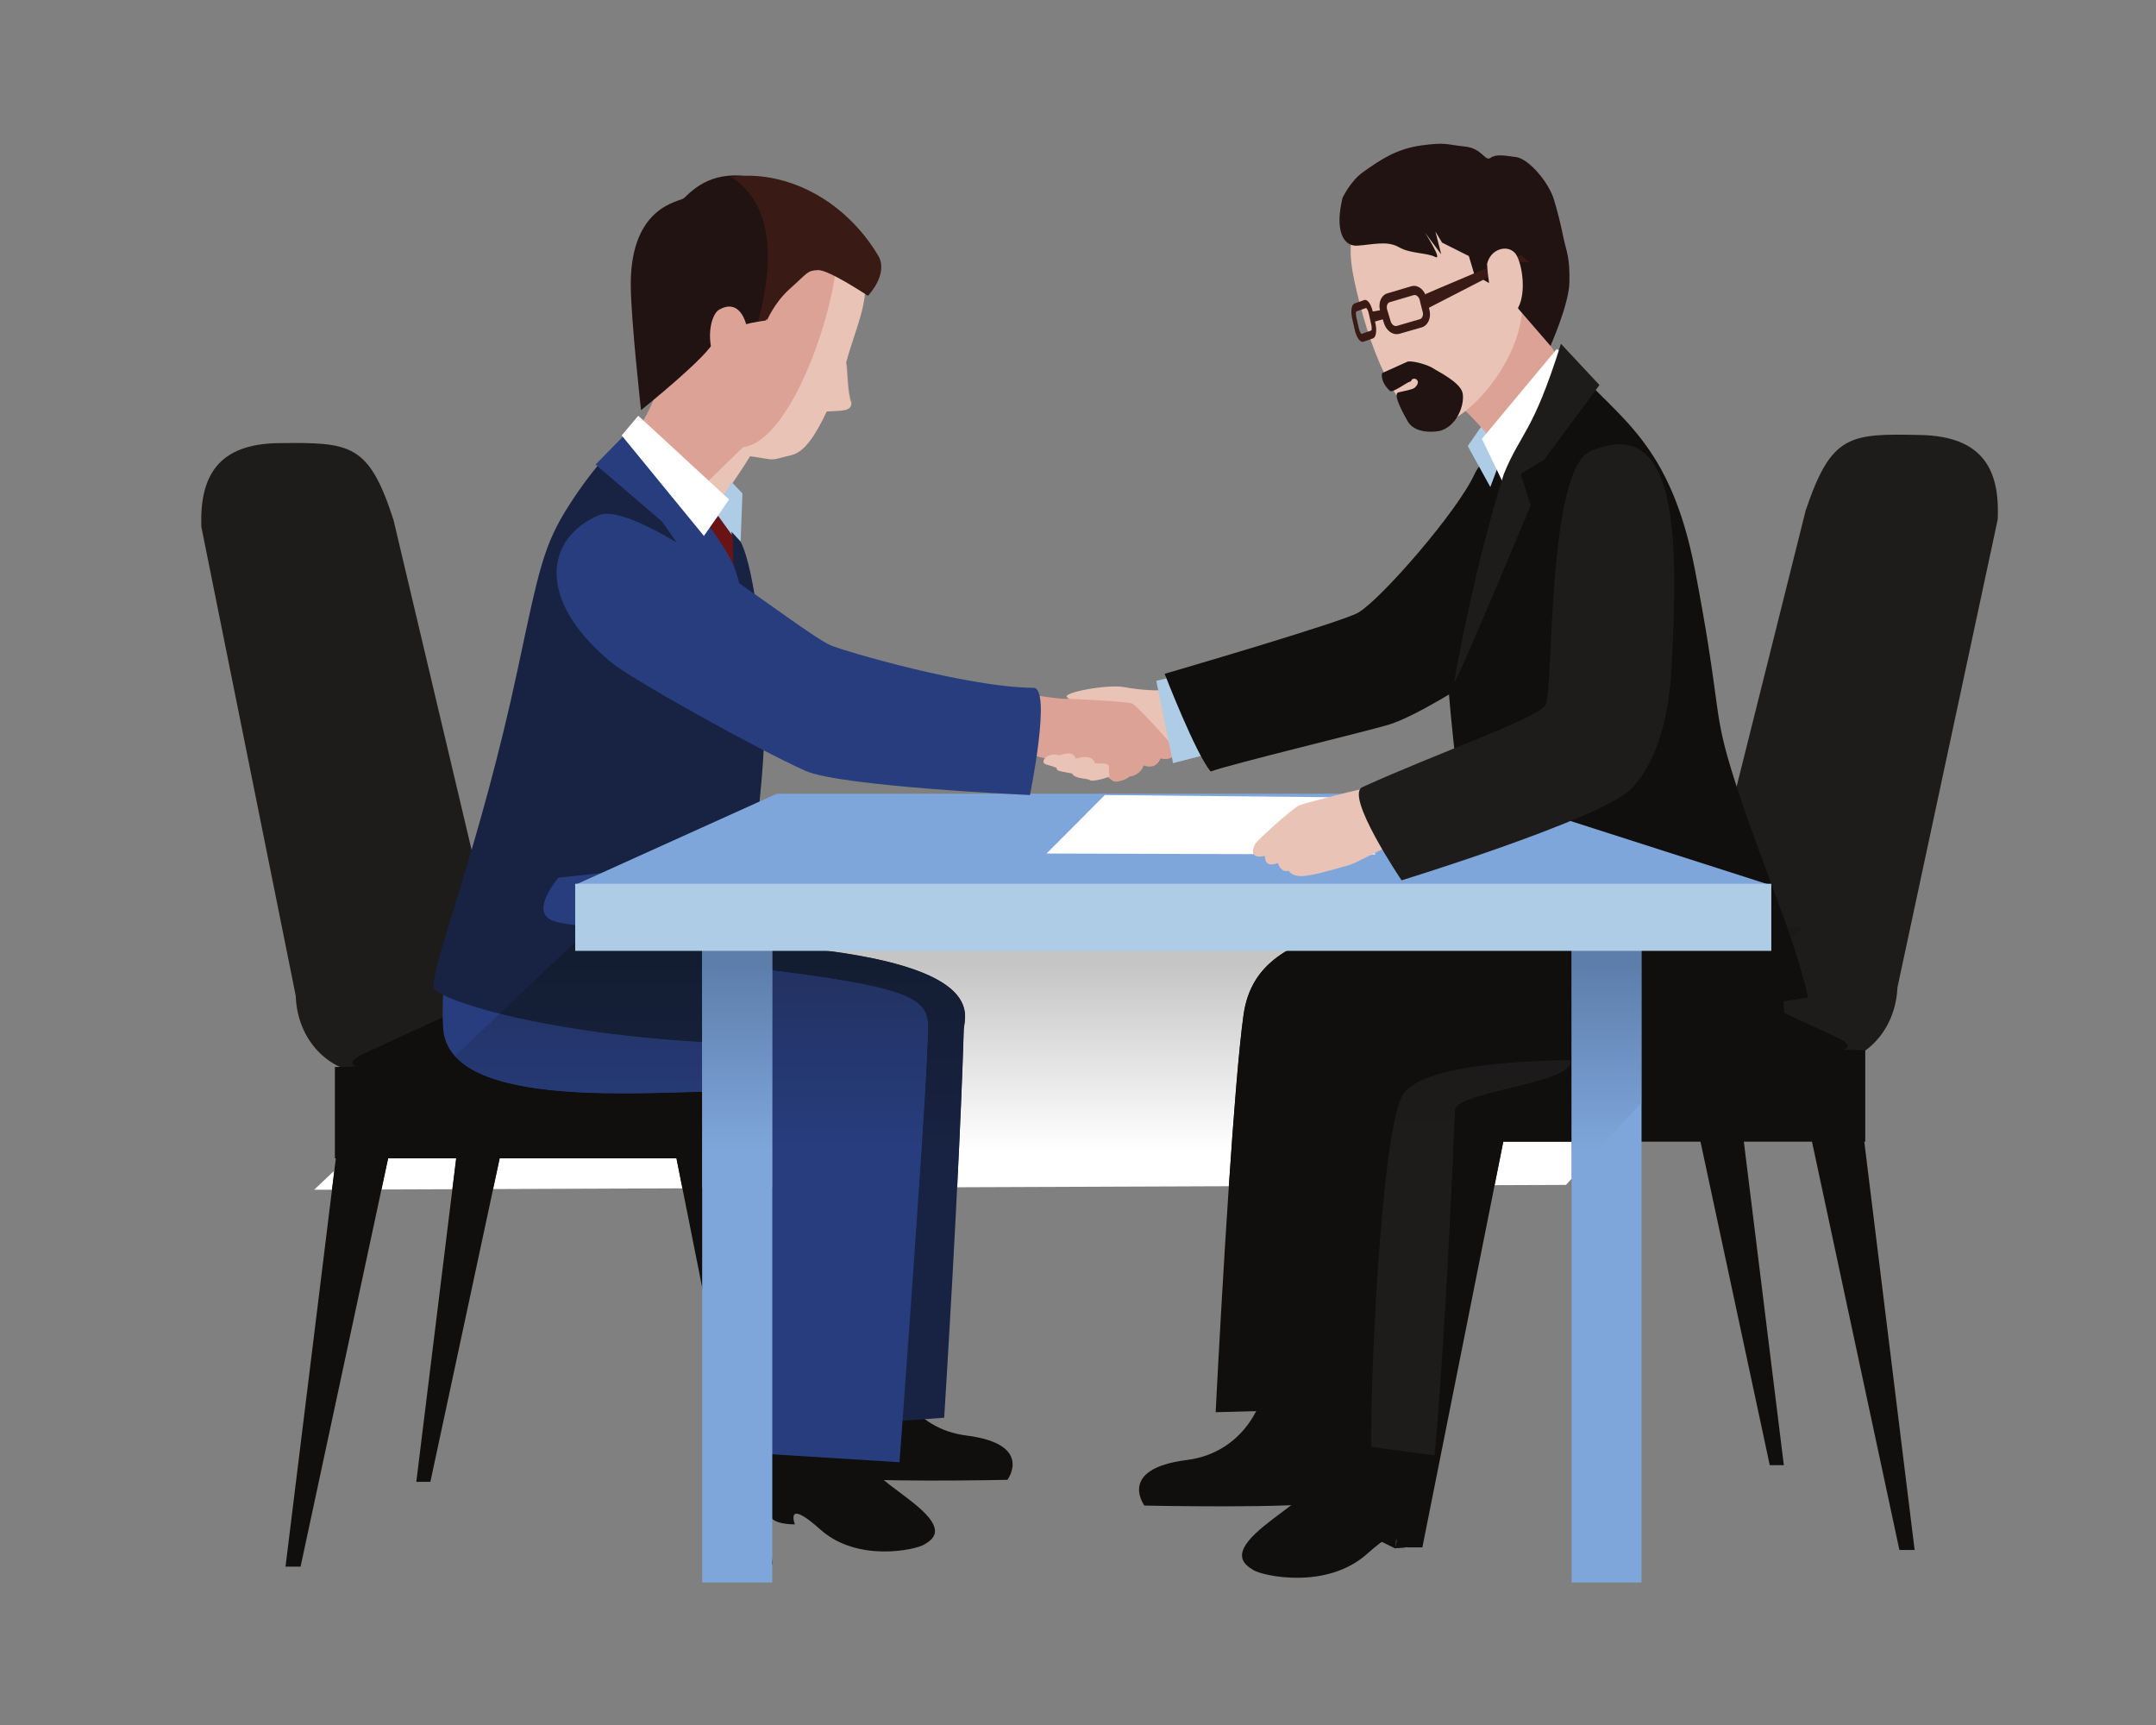 <svg width="750" height="600" viewBox="0 0 750 600" fill="none" xmlns="http://www.w3.org/2000/svg">
<rect x="0" y="0" width="750" height="600" fill="#808080" stroke="none"/>
<path d="M249.725 400.992L283.512 379.031L282.498 352.452L243.024 370.81L249.725 400.992Z" fill="#100F0D"/>
<path d="M293.987 514.627H298.83L283.175 374.244L274.672 354.141L160.643 355.549V384.774H160.924L144.819 515.416H149.718L177.705 384.774H268.084L293.987 514.627" fill="#100F0D"/>
<path d="M136.88 180.816C128.264 154.238 122.014 153.844 97.068 154.125C76.12 154.35 69.419 165.275 70.039 183.238L102.868 346.314C103.487 364.277 117.959 376.328 135.022 373.062C152.028 369.796 175.847 358.646 174.721 340.683L136.88 180.816" fill="#1E1C1B"/>
<path d="M263.467 544.078H268.76L253.499 402.907L253.725 367.093L116.495 371.147V402.907H116.833L99.32 544.923H104.557L135.021 402.907H235.311L263.467 544.078" fill="#100F0D"/>
<path d="M127.364 371.203C121.395 371.203 120.945 369.119 126.351 366.585L159.63 351.212C165.092 348.735 174.44 346.707 180.409 346.707L274.336 347.27C280.305 347.327 285.485 350.818 280.811 354.535L262.51 365.121C257.78 368.838 248.996 371.822 243.027 371.822L127.364 371.203" fill="#100F0D"/>
<path d="M281.316 466.013C284.094 473.802 282.086 482.149 280.991 492.641C279.921 503.14 277.468 511.049 288.011 513.445C298.548 515.841 350.447 514.722 350.447 514.722C350.447 514.722 359.764 502.289 336.138 499.305C317.793 496.996 308.258 480.716 308.796 465.418C308.921 461.489 281.316 466.013 281.316 466.013Z" fill="#100F0D"/>
<path d="M267.496 490.033C266.52 498.792 265.031 514.766 267.69 526.791C268.497 530.42 276.506 530.208 276.506 530.208C276.506 530.208 272.889 520.804 285.29 531.941C298.204 543.547 318.432 539.099 321.517 537.228C324.664 535.357 328.318 532.51 320.897 525.484C314.534 519.459 303.829 513.64 301.345 507.971C298.874 502.328 298.123 484.464 298.123 484.464L267.496 490.033" fill="#100F0D"/>
<path d="M230.638 327.113C347.877 329.027 335.432 352.565 335.263 358.14C333.799 408.369 328.45 493.117 328.45 493.117L278.727 496.721C278.727 496.721 268.31 414.845 279.853 377.68C283.345 366.361 173.595 349.468 173.595 349.468L230.638 327.113" fill="#182242"/>
<path d="M240.83 334.377C327.493 343.612 323.213 347.216 322.65 362.983C321.411 394.517 312.908 508.603 312.908 508.603L262.172 505.449C262.172 505.449 262.172 441.762 264.368 381.453C264.425 378.975 252.937 379.482 237.283 379.932C205.186 380.889 155.745 381.847 154.168 357.689C152.197 328.126 166.331 296.986 166.331 296.986L240.83 334.377" fill="#273D7E"/>
<path d="M180.184 232.341C187.561 197.71 189.082 189.545 198.091 175.523C206.594 162.29 216.392 151.535 224.107 146.411C224.107 146.411 236.383 159.306 243.365 169.329C245.336 172.089 255.754 184.646 257.612 188.362C262.624 197.991 266.453 231.046 265.833 256.329C264.876 291.299 251.924 362.813 251.924 362.813C190.489 360.223 150.846 347.497 150.79 343.217C150.734 333.532 166.895 294.734 180.184 232.341Z" fill="#182242"/>
<path d="M231.338 125.626C229.335 133.146 227.596 141.993 220.269 151.347C214.67 158.492 219.224 159.487 219.224 159.487L246.022 180.579C246.022 180.579 250.108 163.423 257.503 158.374C264.88 153.337 231.338 125.626 231.338 125.626" fill="#DCA296"/>
<path d="M295.907 90.712C289.375 69.827 240.622 53.51 231.325 85.551C214.338 143.882 250.402 156.934 250.402 156.934C262.953 158.398 265.894 160.219 275.466 157.898C280.134 156.778 283.857 150.884 287.723 142.731C291.784 142.412 296.301 142.913 296.233 140.041C294.725 135.961 295.006 128.772 294.399 125.894C298.053 112.767 299.048 100.536 295.907 90.712Z" fill="#DCA296"/>
<path d="M260.932 158.693C270.774 160.05 266.688 160.388 275.341 158.298C279.99 157.191 283.7 151.272 287.573 143.132C291.653 142.819 296.164 143.307 296.095 140.442C294.587 136.337 294.837 129.167 294.256 126.289C297.916 113.168 303.165 103.42 300.024 93.604C299.693 92.565 295 89.049 294.456 88.047L291.09 91.013C288.843 114.207 273.677 153.95 258.523 155.483L237.97 175.542L246.022 180.579C246.022 180.579 256.458 166.107 260.932 158.693" fill="#E9C3B5"/>
<path d="M237.871 68.945C243.121 63.871 249.984 58.559 265.407 62.225C280.38 65.798 289.802 70.203 297.229 82.742C301.04 89.086 296.46 94.642 296.46 94.642C296.46 94.642 288.188 87.472 284.378 87.615C280.561 87.778 275.831 93.941 269.53 99.56C264.231 104.265 266.458 111.448 266.458 111.448C266.458 111.448 249.84 113.55 248.408 118.486C246.969 123.442 222.993 142.656 222.993 142.656C222.993 142.656 219.508 111.36 219.42 99.385C219.201 71.436 236.632 70.184 237.871 68.945" fill="#211311"/>
<path d="M274.742 100.474C281.018 94.881 280.736 94.105 284.547 93.948C288.332 93.805 301.934 102.895 301.934 102.895C301.934 102.895 309.305 95.262 305.463 88.843C298.017 76.329 285.635 65.937 270.632 62.37C264.575 60.931 259.107 60.838 254.352 61.576C260.971 65.874 272.947 76.98 263.755 111.755C268.31 110.529 266.796 111.467 266.796 111.467C266.796 111.467 269.412 105.192 274.742 100.474Z" fill="#3A1A14"/>
<path d="M259.913 114.288C259.287 110.784 256.766 104.077 250.265 107.649C246.442 109.745 245.128 122.284 250.89 127.308C256.572 132.307 259.913 114.288 259.913 114.288Z" fill="#DCA296"/>
<path d="M254.651 178.708L253.912 214.271L227.415 162.209L254.651 178.708Z" fill="#AECCE5"/>
<path d="M254.488 167.633L258.267 171.632L257.636 188.375L248.507 178.477L254.488 167.633" fill="#AECCE5"/>
<path d="M249.789 179.396L243.852 187.43L252.486 201.557L255.189 201.426L254.838 186.385L249.789 179.396" fill="#6A1317"/>
<path d="M255.07 196.414L257.198 223.431L248.751 198.642L255.07 196.414Z" fill="#A51C21"/>
<path d="M219.351 149.158L207.188 161.577L230.331 181.436L239.466 194.544L237.589 201.595L263.699 254.853C263.699 254.853 260.908 209.76 255.071 196.415C249.214 183.075 219.351 149.158 219.351 149.158" fill="#273D7E"/>
<path d="M222.028 144.615L253.618 173.734L244.877 186.416L216.259 151.454L222.028 144.615Z" fill="white"/>
<path d="M225.57 301.603C216.109 303.067 194.261 305.263 194.261 305.263C194.261 305.263 184.801 316.188 191.333 319.792C197.865 323.452 230.638 322.72 230.638 322.72L225.57 301.603" fill="#273D7E"/>
<path d="M405.659 239.937C402.812 240.368 396.437 240.018 390.974 238.979C385.518 237.941 369.076 240.888 371.209 242.552C373.362 244.21 372.411 244.26 380.363 244.223C388.334 244.198 387.877 248.352 389.335 249.084C390.799 249.816 385.863 268.023 385.863 268.023C385.863 268.023 407.286 259.12 411.29 255.61C415.276 252.1 405.659 239.937 405.659 239.937" fill="#E9C3B5"/>
<path d="M339.612 238.503C347.102 240.086 368.137 243.165 370.283 243.071C372.429 242.971 392.057 244.022 393.758 244.673C395.466 245.311 407.254 258.406 408.299 260.046C409.313 261.66 408.499 264.807 403.682 263.818C403.682 263.818 402.424 267.942 397.825 266.227C396.981 269.124 393.69 270.238 392.97 270.031C392.282 271.007 388.521 272.365 387.295 271.708C386.081 271.045 379.856 265.351 377.935 264.945C376.002 264.557 364.376 264.726 360.003 262.773C355.617 260.803 342.065 261.741 341.076 261.316C340.113 260.872 339.612 238.503 339.612 238.503" fill="#DCA296"/>
<path d="M385.962 270.094C383.923 270.983 379.668 271.959 379.155 271.352C378.654 270.726 373.574 270.952 372.998 269.062C368.349 268.161 367.548 268.199 367.511 267.085C365.077 265.909 362.374 266.19 363.094 264.401C363.807 262.63 366.654 262.011 368.587 262.736C371.246 261.66 373.643 261.71 374.218 263.919C376.734 263.018 380.231 262.862 380.813 265.383C383.228 265.909 385.893 264.851 385.831 267.229C385.774 269.613 385.962 270.094 385.962 270.094" fill="#E9C3B5"/>
<path d="M410.814 234.75L402.235 236.802L408.067 265.439L425.054 261.072L410.814 234.75Z" fill="#AECCE5"/>
<path d="M532.809 152.335C530.669 158.129 517.686 154.525 512.912 164.961C507.087 177.706 480.934 207.902 472.625 213.013C467.35 216.261 405.146 234.368 405.146 234.368C405.146 234.368 415.963 262.354 421.175 268.354C427.344 265.921 477.893 253.814 483.78 251.843C501.256 246.024 546.411 213.501 546.411 213.501L532.809 152.335Z" fill="#100F0D"/>
<path d="M524.717 134.767L510.577 155.139L518.429 169.398L529.554 139.822L524.717 134.767" fill="#AECCE5"/>
<path d="M522.241 90.488C524.099 98.09 540.479 123.561 548.707 132.164C556.916 140.767 557.879 137.977 557.879 137.977L523.404 158.273C523.404 158.273 512.292 144.021 504.991 138.871C497.652 133.716 522.241 90.488 522.241 90.488" fill="#DCA296"/>
<path d="M472.932 105.31C479.301 130.131 489.969 149.927 501.137 147.606C512.293 145.31 533.629 120.796 529.049 98.703C524.475 76.635 509.803 58.56 489.537 66.136C467.432 74.37 467.339 83.474 472.932 105.31Z" fill="#E9C3B5"/>
<path d="M467.044 68.764C464.392 79.501 466.869 85.782 472.212 85.444C477.506 85.113 482.549 83.592 486.672 86.001C490.545 88.254 496.357 87.866 499.223 89.355C502.076 90.819 495.713 80.94 495.713 80.94L501.363 88.466L499.329 80.545L501.651 84.387L510.961 89.055L512.907 95.549L519.714 99.428L521.428 94.479L528.229 107.449L539.36 120.307C539.36 120.307 545.78 105.842 545.936 98.327C546.161 89.392 544.922 87.628 543.896 82.766C542.589 76.622 542.232 75.19 540.599 69.521C538.784 63.371 531.752 55.218 527.422 54.636C523.105 54.073 520.446 53.541 518.513 54.905C516.548 56.288 515.691 51.545 509.421 50.945C503.171 50.319 503.19 49.38 494.468 50.575C485.765 51.802 480.39 55.425 474.008 59.973C469.797 62.995 467.044 68.764 467.044 68.764" fill="#211311"/>
<path d="M493.877 104.359C493.57 103.189 492.7 102.52 491.975 102.614H491.943L491.837 102.632L483.447 105.104C482.696 105.323 482.264 106.268 482.471 107.394L482.571 107.782L483.772 111.792C484.11 112.868 484.986 113.5 485.712 113.388L486.018 113.331L493.914 111.029C494.634 110.835 495.122 109.903 494.978 108.82L494.965 108.733L494.202 105.754L493.877 104.359ZM486.713 116.128L486.256 116.203C484.26 116.472 482.227 114.858 481.457 112.474L482.602 112.124L481.457 112.468L480.174 108.395L480.005 107.725C479.48 105.204 480.493 102.701 482.533 102.063L490.942 99.567L491.449 99.46C493.608 99.178 495.641 101.037 496.248 103.658L496.611 105.066L497.262 107.857L497.393 108.501C497.731 110.935 496.598 113.256 494.615 113.857L486.713 116.128" fill="#3A1A14"/>
<path d="M476.134 108.964C475.84 107.587 475.264 107.137 475.258 107.137V107.105L471.817 108.332C471.804 108.332 471.548 108.701 471.761 109.946L471.861 110.509L472.737 114.332C473.037 115.702 473.606 116.153 473.606 116.134L473.706 116.115L477.041 114.958C477.041 114.964 477.298 114.539 477.11 113.344L477.029 112.974L476.134 108.964ZM474.238 118.874L474.057 118.925C472.787 118.887 471.817 116.96 471.291 114.826L470.403 110.935L470.24 110.077C469.934 108.157 470.071 106.036 471.191 105.541L474.632 104.353L474.764 104.309L474.814 104.296C476.103 104.334 477.066 106.317 477.561 108.463L478.436 112.374L478.587 113.193C478.887 115.114 478.737 117.204 477.636 117.698L474.238 118.874" fill="#3A1A14"/>
<path d="M495.805 102.32C495.805 102.32 528.384 88.167 529.379 88.899C530.536 90.2 532.15 91.333 532.15 91.333L528.177 91.039L496.38 107.388L495.805 102.32" fill="#3A1A14"/>
<path d="M489.697 125.757C492.256 125.456 497.118 127.14 498.532 128.103C499.921 129.079 508.124 132.952 508.818 136.831C509.506 140.729 506.941 147.918 501.304 149.745C499.433 150.346 492.175 151.009 489.685 146.535C488.596 144.565 484.21 137.019 486.481 136.475C488.709 135.937 491.481 135.492 492.2 134.798C494.19 132.908 492.857 131.601 491.837 131.719C490.811 131.832 491.124 132.708 490.367 132.796C489.591 132.896 484.379 136.769 483.547 135.999C479.949 132.652 480.781 129.78 480.781 129.78L489.697 125.757" fill="#211311"/>
<path d="M517.304 91.82C518.474 86.458 524.643 84.837 527.252 88.316C529.848 91.864 531.957 106.523 525.175 110.027C518.392 113.512 517.304 91.82 517.304 91.82Z" fill="#E9C3B5"/>
<path d="M481.258 107.707L476.784 108.476L477.322 112.093L482.008 110.785L481.258 107.707Z" fill="#3A1A14"/>
<path d="M547.115 125.075L541.547 121.396L515.519 152.63L524.935 172.283L547.115 125.075Z" fill="white"/>
<path d="M513.262 397.501L479.476 375.483L480.489 348.961L519.963 367.318L513.262 397.501Z" fill="#100F0D"/>
<path d="M471.367 508.771H466.524L482.179 368.388L490.682 348.341L604.711 349.692V378.918H604.374L620.535 509.615H615.636L587.649 378.918H497.27L471.367 508.771" fill="#100F0D"/>
<path d="M628.136 177.55C637.089 151.028 643.34 150.746 668.286 151.309C689.233 151.816 695.822 162.797 694.921 180.76L660.064 343.442C659.22 361.405 644.579 373.23 627.629 369.739C610.623 366.304 586.973 354.817 588.268 336.91L628.136 177.55" fill="#1E1C1B"/>
<path d="M494.792 538.221H489.499L504.703 397.106L504.478 361.236L648.859 365.347V397.106H648.521L666.034 539.122H660.74L630.332 397.106H522.948L494.792 538.221" fill="#100F0D"/>
<path d="M637.991 365.404C643.96 365.347 644.41 363.264 638.948 360.786L605.668 345.413C600.263 342.879 590.915 340.852 584.946 340.909L491.019 341.472C484.994 341.472 479.814 344.963 484.544 348.679L502.845 359.322C507.575 362.982 516.303 366.023 522.328 365.967L637.991 365.404" fill="#100F0D"/>
<path d="M469.171 473.603C466.312 481.605 468.376 490.189 469.496 500.995C470.604 511.769 473.125 519.909 462.276 522.374C451.458 524.821 398.106 523.675 398.106 523.675C398.106 523.675 388.515 510.905 412.81 507.833C431.668 505.475 441.478 488.713 440.921 473.002C440.79 468.966 469.171 473.603 469.171 473.603Z" fill="#100F0D"/>
<path d="M485.444 538.642L477.642 534.8C477.642 534.8 484.036 527.668 485.281 527.962C486.508 528.218 485.444 538.642 485.444 538.642" fill="#100F0D"/>
<path d="M495.093 494.631C496.156 504.185 497.789 521.635 494.867 534.774C493.998 538.729 485.263 538.479 485.263 538.479C485.263 538.479 489.205 528.217 475.678 540.381C461.581 553.063 439.495 548.189 436.104 546.168C432.681 544.103 428.702 540.994 436.798 533.336C443.737 526.753 455.431 520.409 458.165 514.221C460.837 508.046 461.669 488.543 461.669 488.543L495.093 494.631" fill="#100F0D"/>
<path d="M559.267 305.714C479.193 321.763 437.241 319.679 432.567 353.072C428.288 383.761 422.882 491.202 422.882 491.202L479.418 489.682C479.418 489.682 502.449 410.002 485.387 368.219C480.206 355.549 613.044 332.856 613.044 332.856L559.267 305.714" fill="#100F0D"/>
<path d="M541.417 320.749C532.182 326.493 456.106 324.015 451.939 353.353C446.252 393.841 453.065 438.721 446.533 498.354L496.425 505.618C496.425 505.618 499.691 471.831 502.788 385.563C503.013 379.087 610.961 386.858 617.831 370.134C625.658 350.932 614.959 328.239 614.959 328.239L541.417 320.749" fill="#100F0D"/>
<path d="M506.109 386.069C506.391 379.594 548.905 376.665 546.146 368.726C532.35 369.063 497.268 369.796 488.54 379.988C481.22 388.547 476.771 471.099 476.996 503.252L499.014 506.237C499.014 506.237 502.561 472.394 506.109 386.069Z" fill="#1E1C1B"/>
<path d="M536.913 348.568L514.895 324.917C514.895 324.917 504.647 264.214 502.957 224.796C501.775 196.303 514.614 189.489 520.076 178.565C522.159 174.398 527.002 161.334 529.142 158.18C536.913 146.749 547.33 127.547 547.33 127.547C563.379 145.792 581.117 154.126 589.62 198.217C598.066 242.253 596.095 245.856 600.826 262.806C608.765 291.018 623.857 323.734 628.981 346.934C628.981 346.934 538.715 362.589 536.913 348.568Z" fill="#100F0D"/>
<path d="M573.177 309.487L536.124 303.406L538.207 321.988L577.062 329.703L573.177 309.487Z" fill="#1E1C1B"/>
<path d="M556.39 133.922L543 119.575C533.14 150.953 529.229 150.002 523.104 164.949C513.23 196.352 506.461 232.929 505.866 237.528C508.2 234.093 532.451 175.773 532.451 175.773L529.016 164.812L537.138 159.919L556.39 133.922" fill="#1E1C1B"/>
<path d="M615.923 307.88H199.854L270.237 276.07H516.672L615.923 307.88Z" fill="#7FA6DB"/>
<path d="M364.052 296.879L478.494 297.204L463.947 277.308L384.342 276.544L364.052 296.879Z" fill="white"/>
<path d="M244.264 550.442H268.648V322.27H244.264V550.442Z" fill="#7FA6DB"/>
<path d="M546.711 550.442H571.039V322.27H546.711V550.442Z" fill="#7FA6DB"/>
<path d="M109.286 413.831L116.306 407.168L115.487 413.806L109.286 413.831ZM132.699 413.737L135.02 402.907H158.69L157.363 413.643L132.699 413.737ZM171.528 413.587L173.818 402.907H235.31L237.387 413.337L171.528 413.587ZM332.972 412.961C333.929 393.759 334.793 374.188 335.262 358.14C335.412 353.259 344.979 334.608 268.646 328.758V322.27H258.579C258.66 321.738 258.741 321.206 258.817 320.674L472.085 321.763C448.196 327.525 435.063 335.24 432.567 353.072C430.909 364.959 429.082 388.378 427.468 412.598L332.972 412.961" fill="url(#paint0_linear_1286_5700)"/>
<path d="M157.364 413.644L158.691 402.907H173.82L171.53 413.587L157.364 413.644" fill="url(#paint1_linear_1286_5700)"/>
<path d="M115.488 413.806L116.308 407.167L154.049 371.347L163.159 371.397C175.015 378.78 196.714 380.307 216.986 380.307C224.087 380.307 231.019 380.119 237.282 379.931C239.723 379.863 242.056 379.788 244.265 379.731V413.305L237.389 413.336L235.312 402.906H173.82H158.691H135.022L132.701 413.737L115.488 413.806" fill="url(#paint2_linear_1286_5700)"/>
<path d="M163.158 371.397L154.048 371.347L158.252 367.362C159.604 368.87 161.249 370.209 163.158 371.397Z" fill="url(#paint3_linear_1286_5700)"/>
<path d="M319.69 413.018C321.079 392.127 322.249 373.213 322.649 362.983C323.144 349.137 326.504 344.669 268.647 337.536V328.758C344.98 334.608 335.413 353.26 335.263 358.14C334.794 374.189 333.93 393.76 332.973 412.962L319.69 413.018Z" fill="url(#paint4_linear_1286_5700)"/>
<path d="M268.646 413.211V337.536C326.503 344.669 323.143 349.136 322.648 362.982C322.248 373.212 321.078 392.126 319.689 413.018L268.646 413.211ZM216.984 380.307C196.712 380.307 175.014 378.781 163.157 371.398C161.249 370.209 159.603 368.87 158.252 367.362L173.838 352.571C190.124 356.644 214.35 360.717 244.264 362.432V379.732C242.055 379.788 239.721 379.863 237.281 379.932C231.018 380.119 224.086 380.307 216.984 380.307" fill="url(#paint5_linear_1286_5700)"/>
<path d="M244.266 362.432C214.352 360.718 190.126 356.644 173.84 352.571L205.762 322.27C212.081 322.689 219.039 322.783 223.988 322.783C227.967 322.783 230.639 322.72 230.639 322.72L230.113 320.524L258.819 320.674C258.744 321.206 258.663 321.738 258.581 322.27H244.266V362.432Z" fill="url(#paint6_linear_1286_5700)"/>
<path d="M223.986 322.782C219.037 322.782 212.079 322.688 205.76 322.269L207.718 320.411L230.111 320.523L230.637 322.719C230.637 322.719 227.965 322.782 223.986 322.782Z" fill="url(#paint7_linear_1286_5700)"/>
<path d="M519.926 412.235L522.948 397.106H546.711V409.995L544.74 412.141L519.926 412.235Z" fill="url(#paint8_linear_1286_5700)"/>
<path d="M504.959 412.299C505.341 404.152 505.728 395.424 506.11 386.07C506.148 385.194 506.961 384.381 508.325 383.618C515.946 382.629 530.568 382.435 546.71 382.022V397.107H522.947L519.925 412.236L504.959 412.299" fill="url(#paint9_linear_1286_5700)"/>
<path d="M427.471 412.598C429.085 388.378 430.912 364.959 432.57 353.072C435.067 335.24 448.199 327.525 472.088 321.763L514.408 321.976C514.721 323.871 514.896 324.916 514.896 324.916L515.178 325.216C489.582 328.357 454.725 333.757 451.941 353.353C449.344 371.829 449.351 391.219 449.507 412.511L427.471 412.598Z" fill="url(#paint10_linear_1286_5700)"/>
<path d="M449.504 412.511C449.348 391.219 449.342 371.83 451.938 353.353C454.723 333.757 489.579 328.358 515.175 325.217L536.911 348.567C537.262 351.295 540.966 352.903 546.71 353.716V382.022C530.567 382.435 515.945 382.629 508.324 383.618C517.065 378.712 548.53 375.59 546.146 368.726C532.35 369.064 497.269 369.796 488.54 379.989C485.894 383.079 483.623 395.837 481.814 412.386L449.504 412.511" fill="url(#paint11_linear_1286_5700)"/>
<path d="M481.815 412.386C483.624 395.837 485.895 383.079 488.541 379.988C497.27 369.796 532.351 369.064 546.147 368.726C548.531 375.59 517.066 378.712 508.325 383.617C506.961 384.38 506.148 385.194 506.11 386.07C505.729 395.424 505.341 404.152 504.959 412.298L481.815 412.386" fill="url(#paint12_linear_1286_5700)"/>
<path d="M571.037 383.505V381.121C571.807 381.077 572.583 381.033 573.346 380.989L571.037 383.505Z" fill="url(#paint13_linear_1286_5700)"/>
<path d="M571.037 381.121V353.991C580.835 353.41 591.409 352.277 600.807 351.088L573.346 380.989C572.583 381.033 571.807 381.077 571.037 381.121Z" fill="url(#paint14_linear_1286_5700)"/>
<path d="M623.136 326.775C622.66 325.367 622.172 323.953 621.672 322.526L627.009 322.551L623.136 326.775Z" fill="url(#paint15_linear_1286_5700)"/>
<path d="M571.037 353.991V328.507L577.063 329.702L575.636 322.288L621.673 322.526C622.174 323.952 622.662 325.367 623.137 326.774L600.807 351.088C591.409 352.277 580.835 353.409 571.037 353.991ZM546.711 353.716C540.967 352.903 537.263 351.295 536.913 348.567L515.177 325.216L514.895 324.916C514.895 324.916 514.72 323.871 514.407 321.975L538.777 322.101L546.711 323.677V353.716Z" fill="url(#paint16_linear_1286_5700)"/>
<path d="M577.061 329.703L571.035 328.508V322.27H546.709V323.678L538.775 322.101L575.634 322.289L577.061 329.703" fill="url(#paint17_linear_1286_5700)"/>
<path d="M244.265 413.306V322.27H268.647V413.212L244.265 413.306Z" fill="url(#paint18_linear_1286_5700)"/>
<path d="M546.71 409.995V322.269H571.036V383.504L546.71 409.995Z" fill="url(#paint19_linear_1286_5700)"/>
<path d="M616.178 330.735H200.091V307.397H616.178V330.735Z" fill="#AECCE5"/>
<path d="M493.56 271.183C485.507 273.173 479.538 273.892 477.211 273.867C474.877 273.842 453.698 279.392 451.865 280.149C450.044 280.906 437.662 291.83 436.598 293.639C435.553 295.434 434.84 298.944 440.033 297.699C440.033 297.699 439.57 302.185 444.525 300.164C445.52 303.28 447.516 303.149 448.298 302.911C449.055 303.956 450.582 305.226 454.93 304.544C459.967 303.756 467.031 301.472 469.102 300.978C471.173 300.484 481.659 294.884 486.339 292.6C491.013 290.329 500.317 292.681 501.362 292.174C502.407 291.661 493.56 271.183 493.56 271.183Z" fill="#E9C3B5"/>
<path d="M553.318 156.903C538.114 163.373 540.441 239.593 537.713 245.086C535.398 249.716 501.305 261.341 473.919 273.786C467.619 276.651 487.559 306.202 487.559 306.202C487.559 306.202 557.347 284.741 567.477 274.33C578.883 262.599 581.041 241.689 581.536 231.402C583.744 187.386 584.063 143.82 553.318 156.903" fill="#1E1C1B"/>
<path d="M208.076 179.283C222.004 173.152 277.701 219.414 288.895 224.426C293.218 226.372 336.684 239.123 359.515 239.236C365.915 239.261 358.282 276.545 358.282 276.545C358.282 276.545 292.38 273.579 280.16 268.111C263.392 260.596 219.739 236.326 212.443 230.245C186.234 208.402 189.875 187.286 208.076 179.283" fill="#273D7E"/>
<defs>
<linearGradient id="paint0_linear_1286_5700" x1="368.129" y1="525.458" x2="368.129" y2="335.521" gradientUnits="userSpaceOnUse">
<stop stop-color="white"/>
<stop offset="0.659" stop-color="white"/>
<stop offset="1" stop-color="#C5C5C6"/>
</linearGradient>
<linearGradient id="paint1_linear_1286_5700" x1="368.13" y1="525.459" x2="368.13" y2="335.52" gradientUnits="userSpaceOnUse">
<stop stop-color="#100F0D"/>
<stop offset="0.659" stop-color="#100F0D"/>
<stop offset="1" stop-color="#100F0D"/>
</linearGradient>
<linearGradient id="paint2_linear_1286_5700" x1="368.13" y1="525.458" x2="368.13" y2="335.52" gradientUnits="userSpaceOnUse">
<stop stop-color="#100F0D"/>
<stop offset="0.659" stop-color="#100F0D"/>
<stop offset="1" stop-color="#100F0D"/>
</linearGradient>
<linearGradient id="paint3_linear_1286_5700" x1="368.13" y1="525.457" x2="368.13" y2="335.521" gradientUnits="userSpaceOnUse">
<stop stop-color="#100F0D"/>
<stop offset="0.659" stop-color="#100F0D"/>
<stop offset="1" stop-color="#100F0D"/>
</linearGradient>
<linearGradient id="paint4_linear_1286_5700" x1="368.13" y1="525.459" x2="368.13" y2="335.521" gradientUnits="userSpaceOnUse">
<stop stop-color="#182242"/>
<stop offset="0.659" stop-color="#182242"/>
<stop offset="1" stop-color="#131D32"/>
</linearGradient>
<linearGradient id="paint5_linear_1286_5700" x1="368.129" y1="525.458" x2="368.129" y2="335.521" gradientUnits="userSpaceOnUse">
<stop stop-color="#273D7E"/>
<stop offset="0.659" stop-color="#273D7E"/>
<stop offset="1" stop-color="#223160"/>
</linearGradient>
<linearGradient id="paint6_linear_1286_5700" x1="368.131" y1="525.458" x2="368.131" y2="335.521" gradientUnits="userSpaceOnUse">
<stop stop-color="#182242"/>
<stop offset="0.659" stop-color="#182242"/>
<stop offset="1" stop-color="#131D32"/>
</linearGradient>
<linearGradient id="paint7_linear_1286_5700" x1="368.129" y1="525.459" x2="368.129" y2="335.52" gradientUnits="userSpaceOnUse">
<stop stop-color="#273D7E"/>
<stop offset="0.659" stop-color="#273D7E"/>
<stop offset="1" stop-color="#223160"/>
</linearGradient>
<linearGradient id="paint8_linear_1286_5700" x1="368.13" y1="525.458" x2="368.13" y2="335.52" gradientUnits="userSpaceOnUse">
<stop stop-color="white"/>
<stop offset="0.659" stop-color="white"/>
<stop offset="1" stop-color="#C5C5C6"/>
</linearGradient>
<linearGradient id="paint9_linear_1286_5700" x1="368.13" y1="525.458" x2="368.13" y2="335.521" gradientUnits="userSpaceOnUse">
<stop stop-color="#100F0D"/>
<stop offset="0.659" stop-color="#100F0D"/>
<stop offset="1" stop-color="#100F0D"/>
</linearGradient>
<linearGradient id="paint10_linear_1286_5700" x1="368.132" y1="525.458" x2="368.132" y2="335.521" gradientUnits="userSpaceOnUse">
<stop stop-color="#100F0D"/>
<stop offset="0.659" stop-color="#100F0D"/>
<stop offset="1" stop-color="#100F0D"/>
</linearGradient>
<linearGradient id="paint11_linear_1286_5700" x1="368.129" y1="525.458" x2="368.129" y2="335.521" gradientUnits="userSpaceOnUse">
<stop stop-color="#100F0D"/>
<stop offset="0.659" stop-color="#100F0D"/>
<stop offset="1" stop-color="#100F0D"/>
</linearGradient>
<linearGradient id="paint12_linear_1286_5700" x1="368.13" y1="525.458" x2="368.13" y2="335.521" gradientUnits="userSpaceOnUse">
<stop stop-color="#1E1C1B"/>
<stop offset="0.659" stop-color="#1E1C1B"/>
<stop offset="1" stop-color="#1A1818"/>
</linearGradient>
<linearGradient id="paint13_linear_1286_5700" x1="368.12" y1="525.459" x2="368.12" y2="335.521" gradientUnits="userSpaceOnUse">
<stop stop-color="#100F0D"/>
<stop offset="0.659" stop-color="#100F0D"/>
<stop offset="1" stop-color="#100F0D"/>
</linearGradient>
<linearGradient id="paint14_linear_1286_5700" x1="368.13" y1="525.458" x2="368.13" y2="335.521" gradientUnits="userSpaceOnUse">
<stop stop-color="#100F0D"/>
<stop offset="0.659" stop-color="#100F0D"/>
<stop offset="1" stop-color="#100F0D"/>
</linearGradient>
<linearGradient id="paint15_linear_1286_5700" x1="368.135" y1="525.459" x2="368.135" y2="335.521" gradientUnits="userSpaceOnUse">
<stop stop-color="#1E1C1B"/>
<stop offset="0.659" stop-color="#1E1C1B"/>
<stop offset="1" stop-color="#1A1818"/>
</linearGradient>
<linearGradient id="paint16_linear_1286_5700" x1="368.13" y1="525.458" x2="368.13" y2="335.521" gradientUnits="userSpaceOnUse">
<stop stop-color="#100F0D"/>
<stop offset="0.659" stop-color="#100F0D"/>
<stop offset="1" stop-color="#100F0D"/>
</linearGradient>
<linearGradient id="paint17_linear_1286_5700" x1="368.129" y1="525.457" x2="368.129" y2="335.521" gradientUnits="userSpaceOnUse">
<stop stop-color="#1E1C1B"/>
<stop offset="0.659" stop-color="#1E1C1B"/>
<stop offset="1" stop-color="#1A1818"/>
</linearGradient>
<linearGradient id="paint18_linear_1286_5700" x1="368.131" y1="525.458" x2="368.131" y2="335.521" gradientUnits="userSpaceOnUse">
<stop stop-color="#7FA6DB"/>
<stop offset="0.659" stop-color="#7FA6DB"/>
<stop offset="1" stop-color="#5D7EAB"/>
</linearGradient>
<linearGradient id="paint19_linear_1286_5700" x1="368.13" y1="525.457" x2="368.13" y2="335.52" gradientUnits="userSpaceOnUse">
<stop stop-color="#7FA6DB"/>
<stop offset="0.659" stop-color="#7FA6DB"/>
<stop offset="1" stop-color="#5D7EAB"/>
</linearGradient>
</defs>
</svg>

